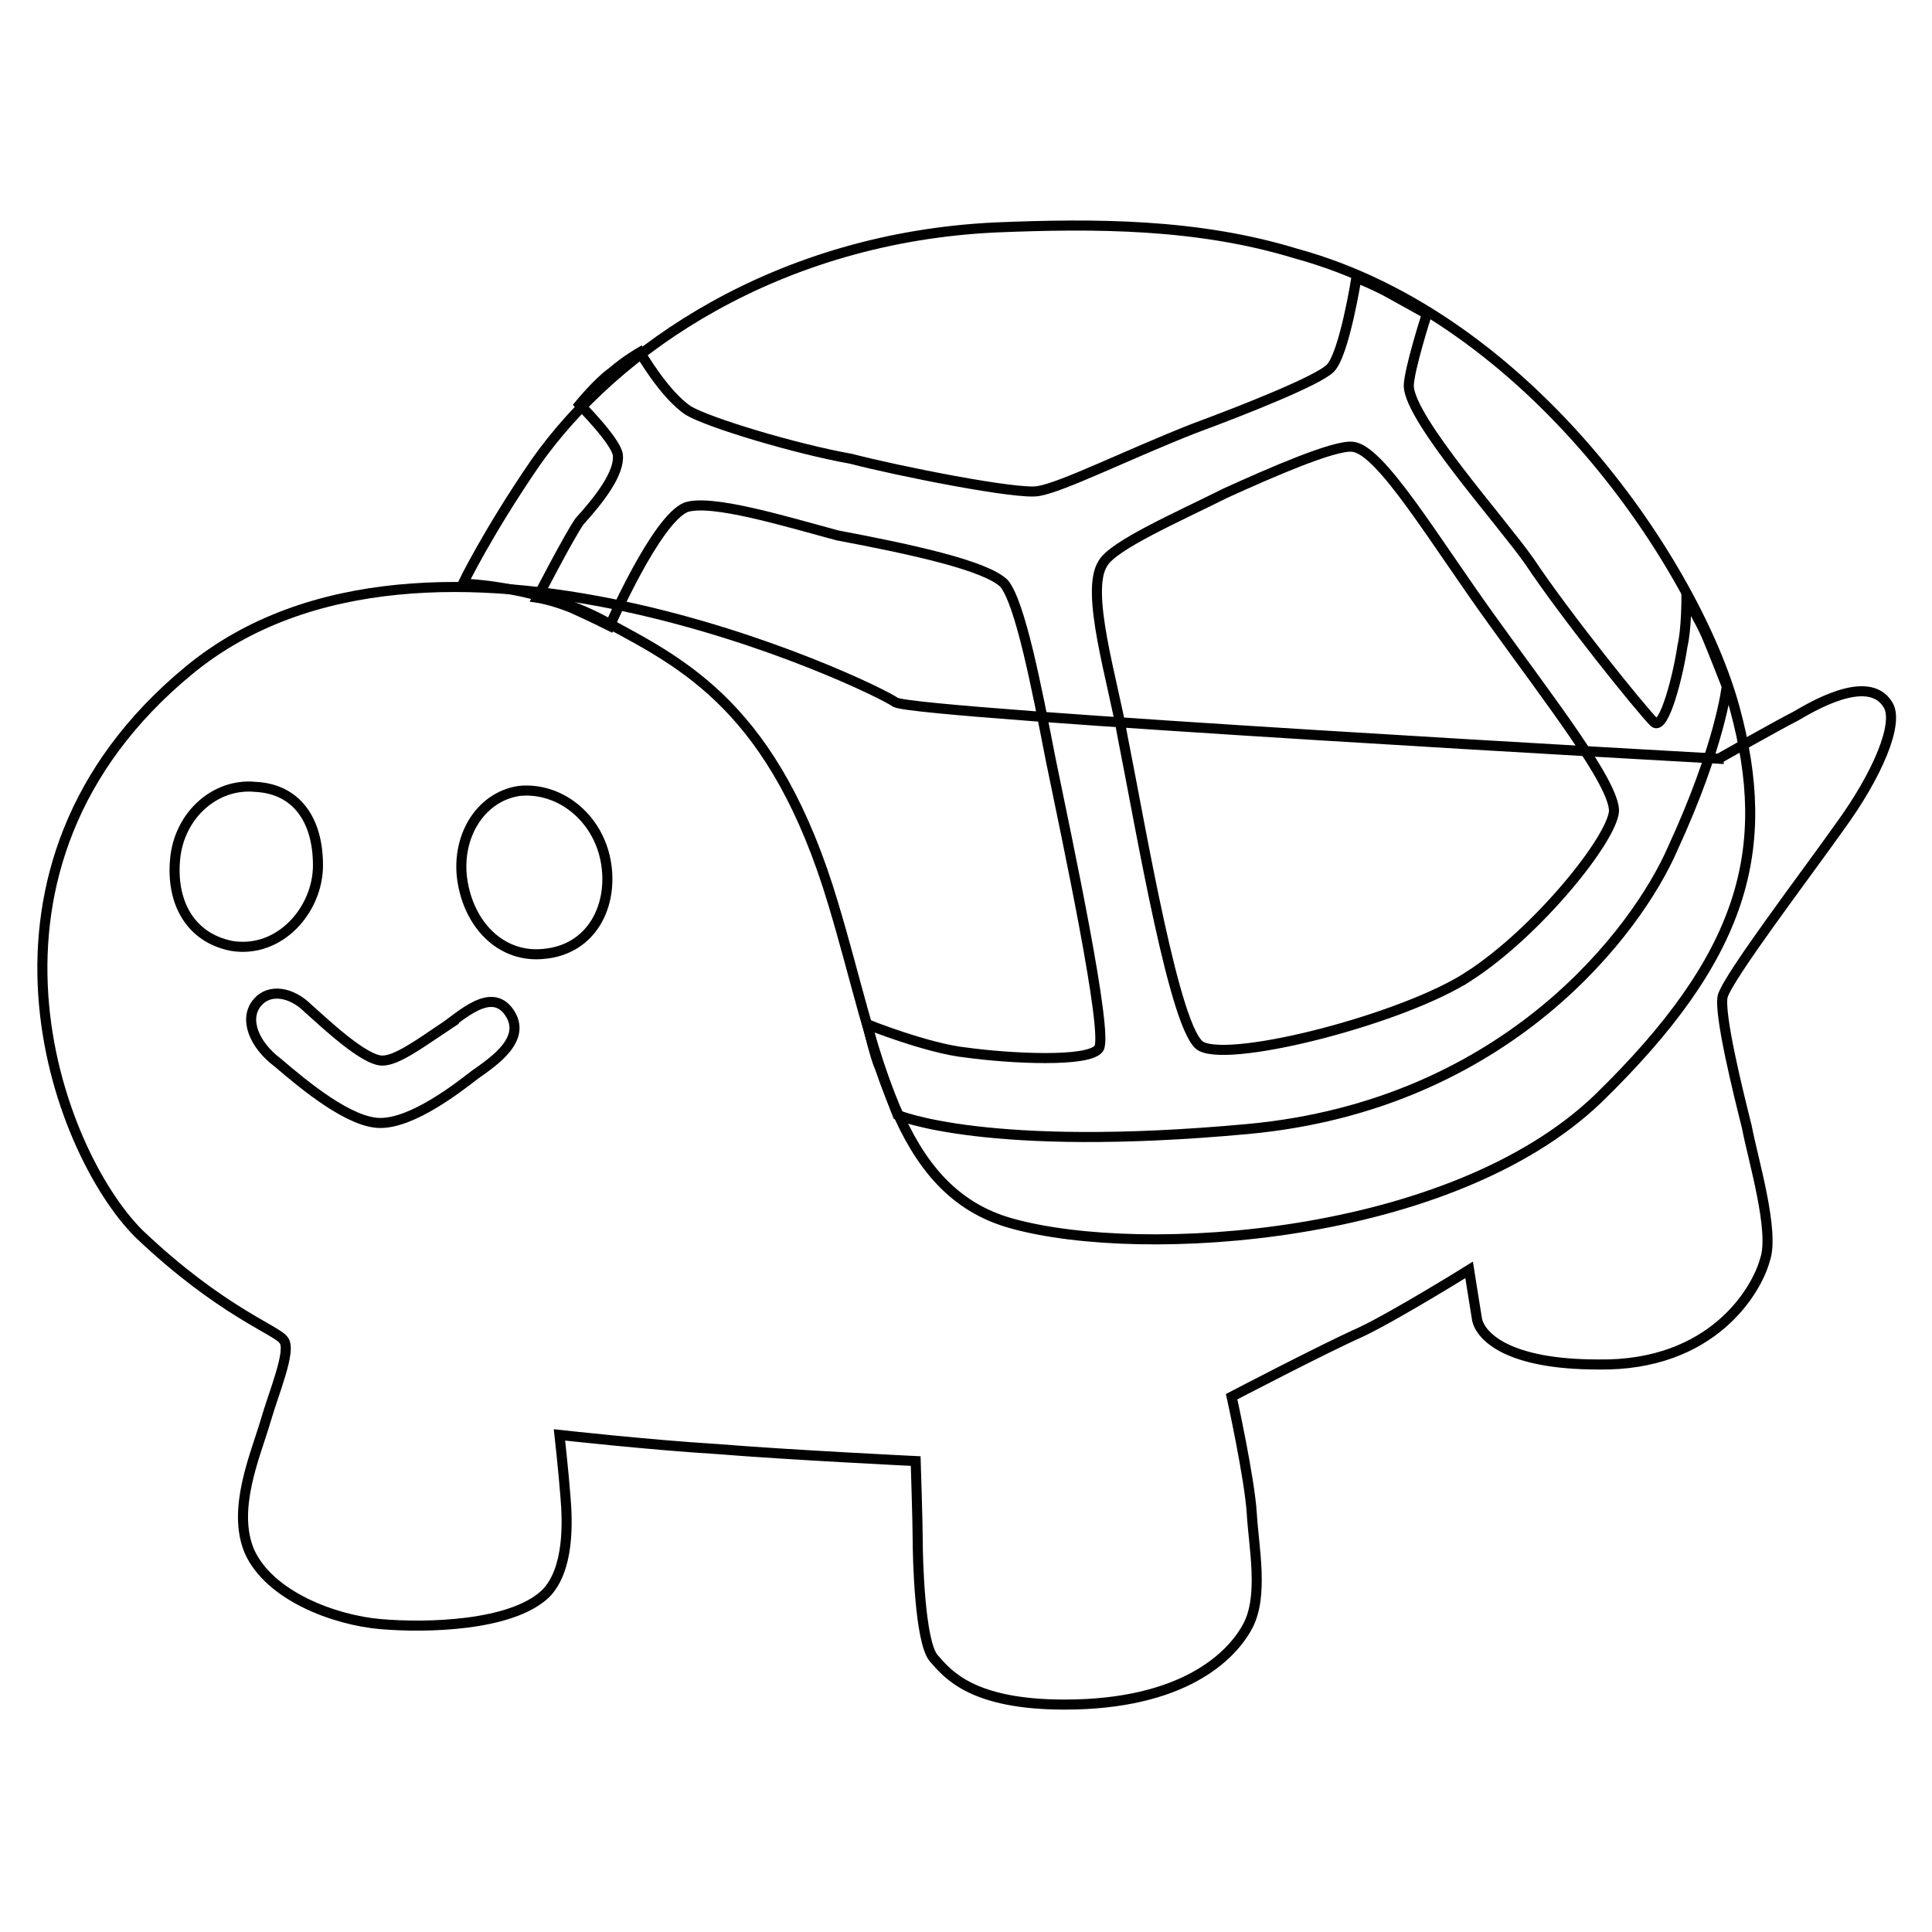 <svg xmlns="http://www.w3.org/2000/svg" xml:space="preserve" id="Layer_1" x="0" y="0" version="1.1" viewBox="0 0 96 96">
  <style>
    .st0{fill:none;stroke:#010101;stroke-width:.5}
  </style>
  <path d="M85.4 37.7s3-1.7 3.8-2.1c.7-.4 3.6-2.2 4.6-.6.6.9-.5 3.5-2.4 6.1-1.7 2.4-5.5 7.4-5.8 8.4-.2.9.8 4.9 1.2 6.5.3 1.6 1.4 5.2.9 6.6-.4 1.5-2.6 5.3-8.3 5.2-4.5 0-5.8-1.4-6-2.2-.1-.6-.4-2.5-.4-2.5s-3.7 2.3-5.4 3.1c-1.8.8-6.4 3.2-6.4 3.2s.9 4.1 1 5.8c.1 1.7.6 4.1-.2 5.6s-3.2 3.9-9.1 3.9c-4.6 0-5.8-1.5-6.5-2.3-.7-.8-.8-5-.8-5.9 0-.8-.1-3.9-.1-3.9s-6.2-.3-9.9-.6c-3.3-.2-7.8-.7-7.8-.7s.2 1.8.3 3.1c.1 1.2.2 3.6-1 4.8-1.7 1.6-5.9 1.7-8.2 1.5s-5.5-1.4-6.5-3.6c-.9-2.1.3-4.8.8-6.5.4-1.4 1.3-3.5.9-4-.3-.5-3.1-1.4-7.2-5.3-4.1-4.1-9.4-18.2 2.5-28s34 .8 35.1 1.6c1.2.6 40.9 2.8 40.9 2.8z" class="st0"/>
  <path d="M49.5 11.3c-10.8.5-18.9 6-22.9 11.7-2.4 3.5-3.6 6-3.6 6s3.8.1 7.1 1.9c3.9 2.1 8.4 4.3 11.3 14 2.2 7.3 3 14.3 8.9 15.9 6.5 1.8 21.8.8 29.1-6.2 7.3-7.1 8.7-12.4 6.8-19.4-1.9-7-10.1-19.4-21.8-22.6-4.9-1.5-10-1.5-14.9-1.3z" class="st0"/>
  <path d="M84.8 31.6c-.3-.7-1-1.9-1-1.9s0 1.6-.2 2.4c-.2 1.4-.9 4.2-1.4 3.8-.7-.7-4.4-5.3-6.2-8-1.4-2-5.9-7-6-8.7 0-.8.9-3.6.9-3.6l-1.8-1c-.7-.4-1.7-.8-1.7-.8s-.6 3.8-1.3 4.5c-.6.6-4.1 2-6.8 3-3.3 1.3-6.5 2.9-7.7 3.1-1 .2-7-1-9.3-1.6-2.8-.5-7.1-1.8-8.1-2.4-1.2-.8-2.4-2.9-2.4-2.9s-.7.4-1.4 1c-.7.5-1.6 1.6-1.6 1.6s1.8 1.8 1.9 2.5c.1.9-.9 2.2-1.9 3.3-.5.7-2.1 3.8-2.1 3.8s.7.1 1.7.5c.9.4 1.9.9 1.9.9s2.3-5.3 3.8-5.9c1.3-.4 4.9.7 7.5 1.4 3.7.7 7.4 1.5 8.3 2.4.8 1 1.6 5.1 2.3 8.7.8 3.9 2.9 13.7 2.4 14.4-.5.7-4.4.5-6.6.2-1.9-.2-4.9-1.4-4.9-1.4s.4 1.7.6 2.1c.2.6.9 2.4.9 2.4s4.4 1.9 17.4.7 19.4-10 21.1-13.9c2.4-5.2 2.7-8.1 2.7-8.1s-.7-1.8-1-2.5z" class="st0"/>
  <path d="M73 48.5c-3.2 2.1-11.7 4.3-13.3 3.5-1.3-.6-3-10.8-3.9-15.3-.5-2.9-1.9-7.3-1-8.7.5-.9 3.7-2.3 6.1-3.5 2.2-1 5.4-2.4 6.3-2.3 1.4.1 4.1 4.7 7 8.7 2.8 3.9 6 8 6 9.4-.1 1.4-3.8 6-7.2 8.2zm-42.9-5.7c.4 2.2-.7 4.4-3.1 4.6-2 .2-3.6-1.3-4-3.5-.4-2.2.8-4.3 2.8-4.6 2-.2 3.9 1.3 4.3 3.5zm-14.3.2c0 2.2-1.9 4.4-4.3 4-2-.4-3-2.1-2.8-4.3.2-2.2 2-3.8 4-3.6 2 .1 3.1 1.6 3.1 3.9zm6.2 8.1c.9-.6 2.4-2.1 3.3-.8.9 1.3-.7 2.4-1.7 3.1-.9.7-3.1 2.4-4.7 2.4-1.5 0-3.7-1.8-5.1-3-1.2-.9-1.7-2.2-1-3 .6-.7 1.7-.5 2.5.3.9.8 2.8 2.6 3.7 2.6.7 0 1.8-.8 3-1.6z" class="st0"/>
</svg>
